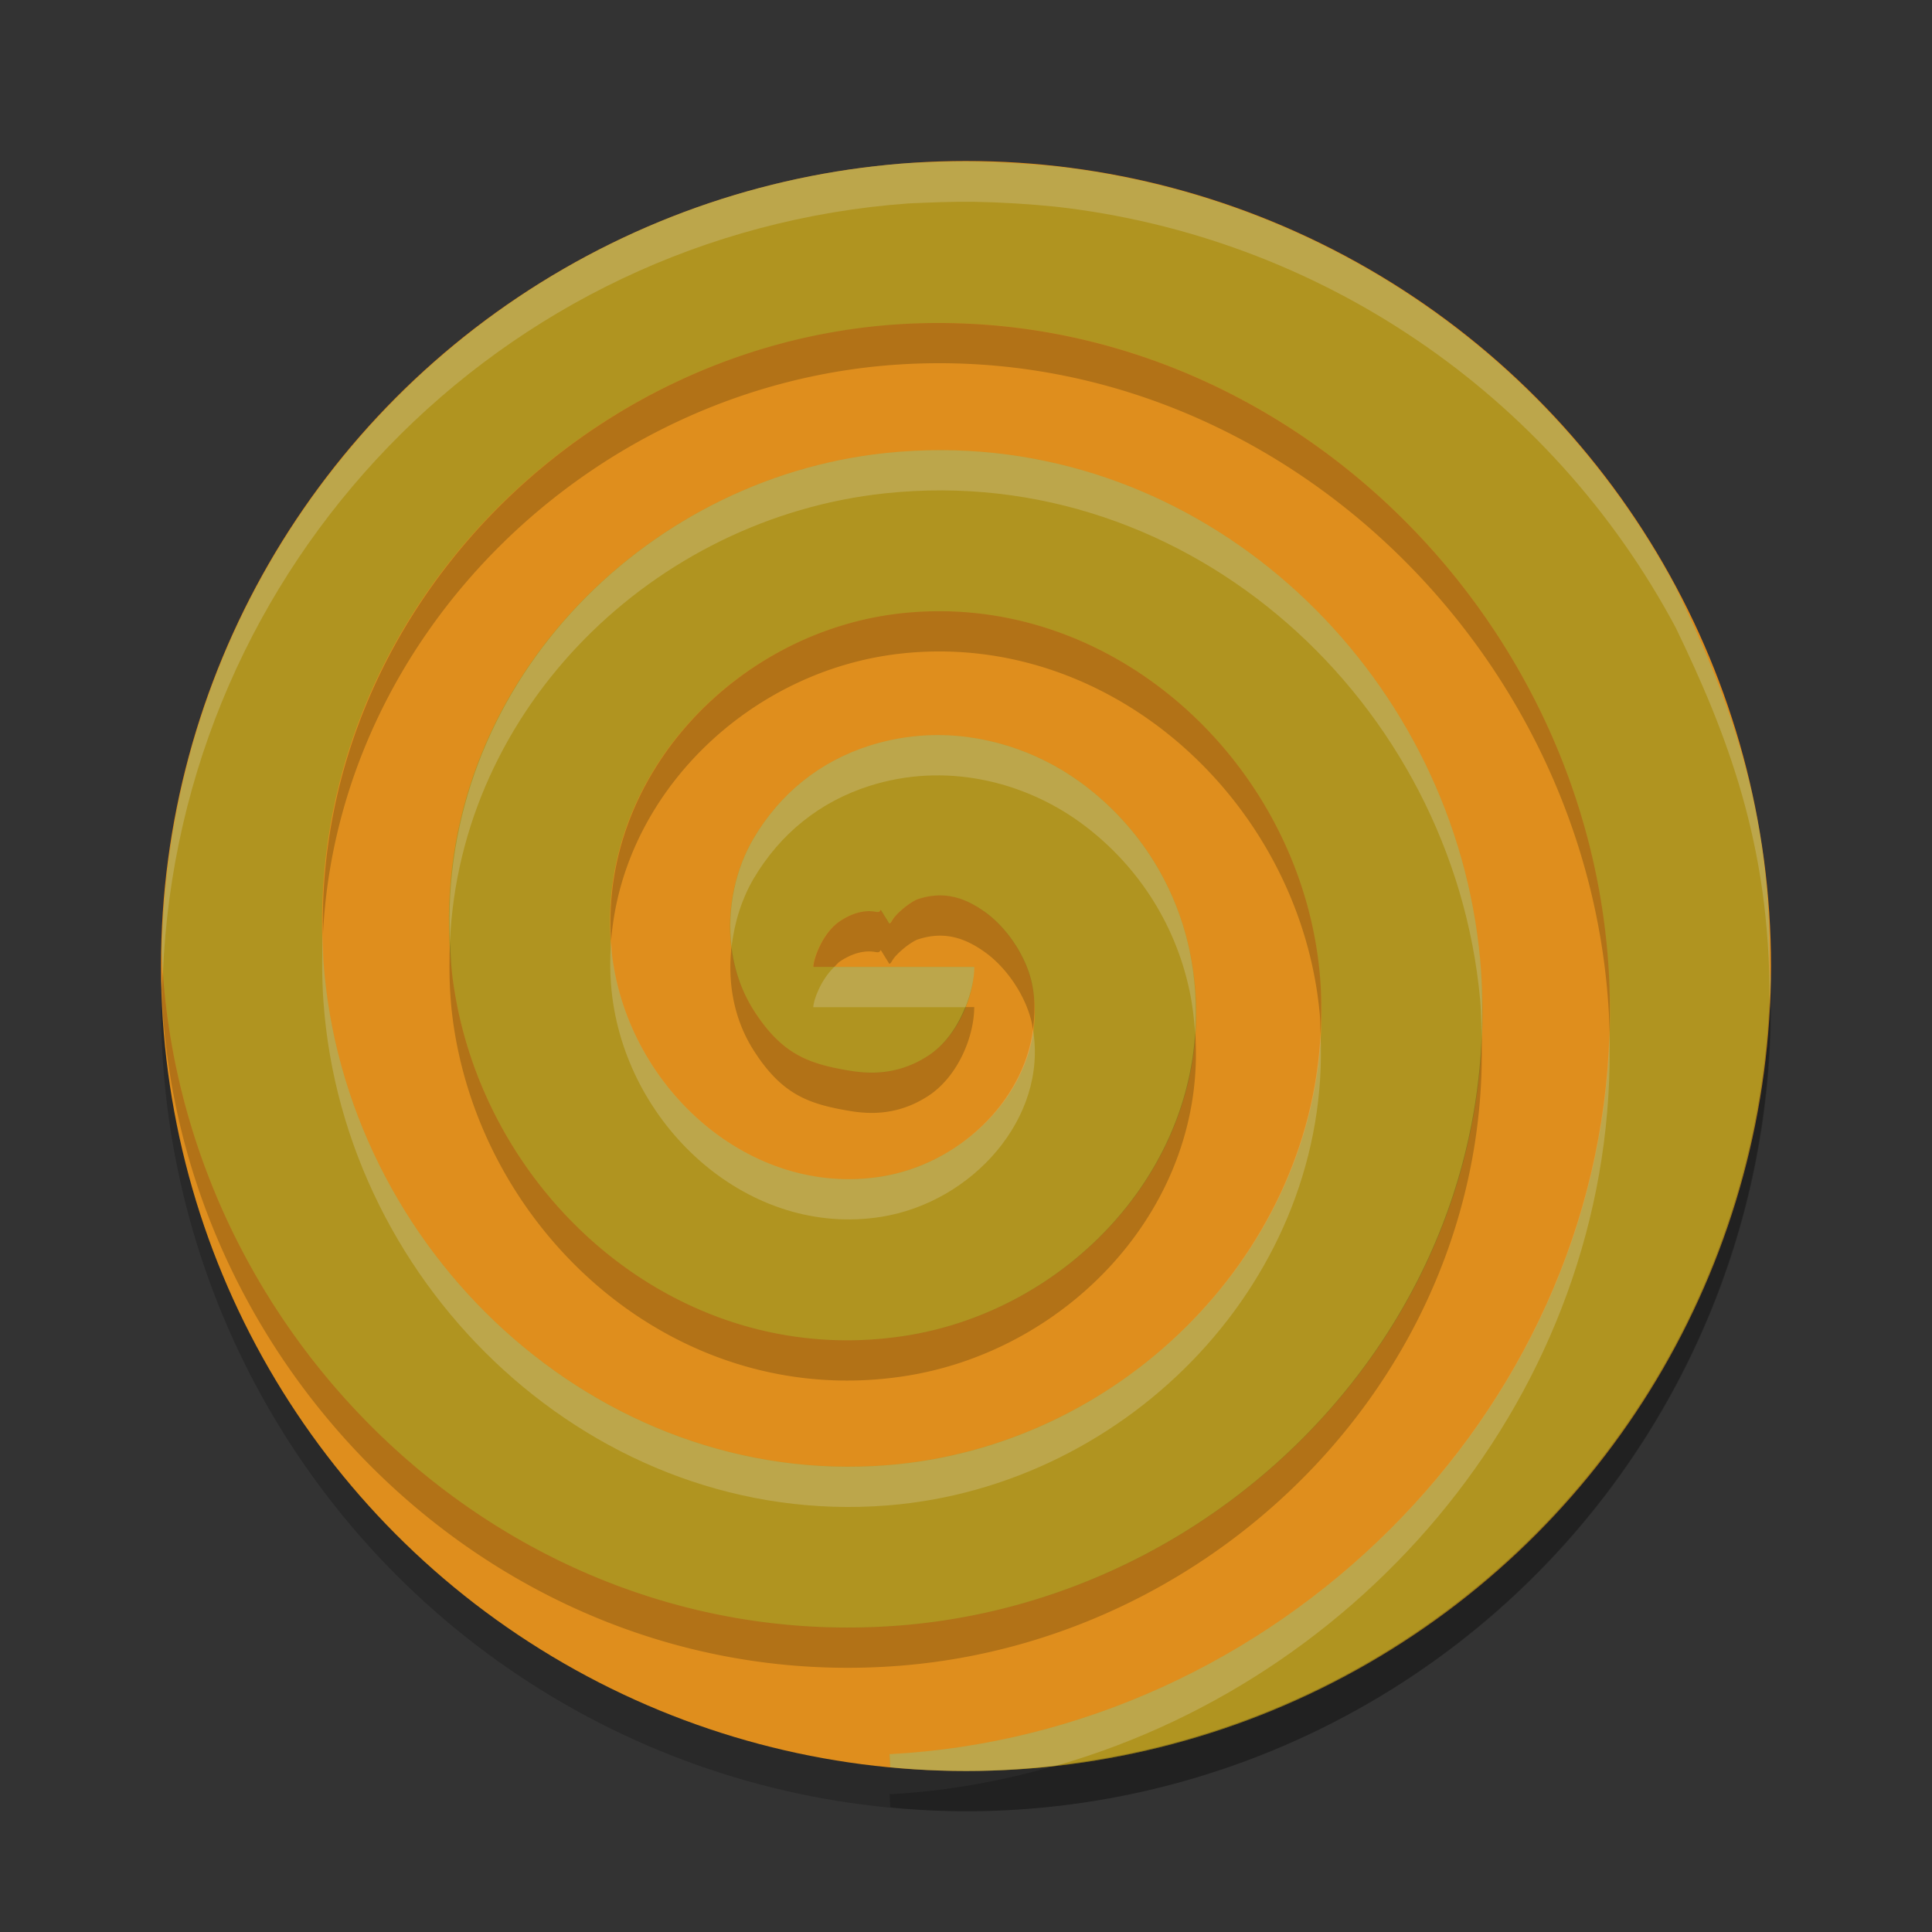 <svg xmlns="http://www.w3.org/2000/svg" width="24" height="24" version="1.1">
 <rect width="100%" height="100%" fill="#333333" stroke="none"/>
 <circle style="opacity:0.2" cx="12" cy="12.5" r="10"/>
 <circle style="fill:#df8e1d" cx="12" cy="12" r="10"/>
 <path style="opacity:0.3;fill:#40a02b;fill-rule:evenodd" d="m 12.104,2.007 c -0.27,-0.005 -0.544,0.007 -0.819,0.02 -5.152,0.373 -9.171,4.608 -9.275,9.772 0.004,0.094 0.006,0.188 0.013,0.283 0.33,4.661 4.386,8.491 9.16,8.111 4.17,-0.332 7.594,-3.985 7.204,-8.272 C 18.052,8.243 14.801,5.224 10.998,5.628 7.812,5.966 5.199,8.819 5.621,12.138 c 0.343,2.692 2.802,4.906 5.64,4.454 2.198,-0.35 4.016,-2.429 3.516,-4.788 -0.181,-0.852 -0.672,-1.594 -1.369,-2.096 C 12.71,9.206 11.745,8.962 10.801,9.263 10.187,9.458 9.692,9.853 9.359,10.418 c -0.333,0.565 -0.44,1.436 0.003,2.131 0.35,0.549 0.681,0.666 1.19,0.752 0.255,0.043 0.606,0.057 0.979,-0.186 0.373,-0.243 0.571,-0.744 0.571,-1.104 h -2 c 0,-0.09 0.107,-0.423 0.338,-0.573 0.231,-0.15 0.392,-0.119 0.443,-0.11 0.102,0.017 -0.011,-0.129 0.162,0.144 0.006,5.5e-4 0.013,0.001 0.036,-0.038 0.057,-0.097 0.242,-0.24 0.324,-0.266 0.301,-0.096 0.556,-0.036 0.832,0.163 0.276,0.199 0.51,0.553 0.581,0.888 0.239,1.124 -0.72,2.214 -1.874,2.397 C 9.315,14.876 7.814,13.523 7.605,11.885 7.334,9.754 9.086,7.842 11.209,7.617 c 2.627,-0.279 4.948,1.876 5.186,4.485 0.284,3.121 -2.274,5.851 -5.37,6.098 C 7.41,18.488 4.271,15.524 4.018,11.941 3.727,7.835 7.097,4.287 11.167,4.028 c 4.598,-0.293 8.555,3.483 8.818,8.041 0.295,5.089 -3.888,9.454 -8.935,9.722 l 0.009,0.162 C 11.372,21.984 11.686,21.999 12,22 c 5.45,-0.004 9.893,-4.371 9.991,-9.819 -0.004,-0.076 -0.01,-0.15 -0.01,-0.227 C 22,10 21.449,8.607 20.815,7.296 19.265,4.39 16.382,2.434 13.108,2.066 12.779,2.034 12.444,2.013 12.104,2.007 Z m -1.058,9.465 c -0.009,-8e-4 -0.009,-0.013 0.002,0.003 -0.002,-0.002 -4.56e-4,-5.5e-4 -0.002,-0.003 z"/>
 <path style="opacity:0.2;fill-rule:evenodd" d="M 12.021,4.021 C 11.739,4.008 11.454,4.01 11.167,4.028 7.21,4.28 3.925,7.643 4.012,11.603 4.198,7.863 7.377,4.77 11.167,4.528 c 4.598,-0.293 8.555,3.483 8.818,8.041 0.005,0.088 0.005,0.174 0.008,0.262 0.007,-0.252 0.007,-0.505 -0.008,-0.762 C 19.738,7.796 16.244,4.211 12.021,4.021 Z m -0.323,3.572 c -0.161,-0.001 -0.324,0.007 -0.488,0.024 C 9.153,7.835 7.451,9.636 7.592,11.686 7.732,9.851 9.322,8.317 11.209,8.117 c 2.627,-0.279 4.948,1.876 5.186,4.485 0.007,0.08 0.005,0.159 0.009,0.239 0.013,-0.244 0.014,-0.49 -0.009,-0.739 C 16.172,9.657 14.118,7.609 11.697,7.593 Z M 11.625,11.125 c -0.071,0.005 -0.143,0.019 -0.218,0.043 -0.082,0.026 -0.267,0.168 -0.324,0.266 -0.023,0.039 -0.03,0.039 -0.036,0.038 -0.173,-0.273 -0.06,-0.126 -0.162,-0.144 -0.051,-0.009 -0.212,-0.04 -0.443,0.11 -0.231,0.15 -0.338,0.484 -0.338,0.573 h 0.26 c 0.026,-0.025 0.048,-0.054 0.078,-0.073 0.231,-0.15 0.392,-0.119 0.443,-0.11 0.102,0.017 -0.011,-0.129 0.162,0.144 0.006,5.5e-4 0.013,0.001 0.036,-0.038 0.057,-0.097 0.242,-0.24 0.324,-0.266 0.301,-0.096 0.556,-0.036 0.832,0.163 0.276,0.199 0.51,0.553 0.581,0.888 0.005,0.024 0.007,0.047 0.011,0.07 0.025,-0.187 0.03,-0.377 -0.011,-0.57 -0.071,-0.335 -0.305,-0.689 -0.581,-0.888 C 12.032,11.182 11.837,11.111 11.625,11.125 Z m -6.035,0.573 c -0.013,0.308 -0.009,0.621 0.031,0.939 0.343,2.692 2.802,4.906 5.64,4.454 2.033,-0.324 3.736,-2.126 3.586,-4.262 -0.123,1.911 -1.714,3.464 -3.586,3.762 C 8.424,17.043 5.964,14.83 5.621,12.138 5.602,11.99 5.597,11.844 5.59,11.698 Z m 3.497,0.065 c -0.048,0.426 0.02,0.884 0.275,1.285 0.35,0.549 0.681,0.666 1.19,0.752 0.255,0.043 0.606,0.057 0.979,-0.186 0.373,-0.243 0.571,-0.744 0.571,-1.104 h -0.111 c -0.094,0.236 -0.244,0.463 -0.46,0.604 -0.373,0.243 -0.725,0.228 -0.979,0.186 C 10.043,13.215 9.712,13.098 9.362,12.549 9.205,12.302 9.12,12.033 9.087,11.764 Z m -7.064,0.32 a 10,10 0 0 0 -0.013,0.215 c 0.004,0.094 0.006,0.188 0.013,0.283 0.33,4.661 4.386,8.491 9.16,8.111 4.017,-0.32 7.332,-3.724 7.222,-7.807 -0.16,3.858 -3.37,7 -7.222,7.307 -4.773,0.38 -8.829,-3.449 -9.16,-8.109 z m 19.958,0.354 a 10,10 0 0 1 -8.835,9.488 c -0.675,0.195 -1.374,0.326 -2.095,0.364 l 0.009,0.162 A 10,10 0 0 0 12,22.5 10,10 0 0 0 21.991,12.681 c -0.004,-0.076 -0.004,-0.151 -0.01,-0.227 -3.66e-4,-0.005 -6e-4,-0.01 -0.001,-0.016 z"/>
 <path style="opacity:0.2;fill:#eff1f5;fill-rule:evenodd" d="M 12.104,2.007 C 11.835,2.002 11.56,2.014 11.285,2.026 6.134,2.4 2.114,6.635 2.01,11.799 c 0.004,0.094 0.006,0.188 0.013,0.283 2.325e-4,0.003 7.4e-4,0.006 9.75e-4,0.01 0.207,-5.069 4.18,-9.197 9.262,-9.565 0.275,-0.012 0.55,-0.024 0.819,-0.02 0.339,0.006 0.674,0.027 1.004,0.06 3.274,0.367 6.156,2.323 7.707,5.229 0.63,1.305 1.178,2.692 1.165,4.632 0.004,-0.082 0.009,-0.164 0.011,-0.247 -0.004,-0.076 -0.01,-0.15 -0.01,-0.227 C 22,10 21.449,8.607 20.815,7.296 19.265,4.39 16.382,2.434 13.108,2.066 12.779,2.034 12.444,2.013 12.104,2.007 Z m -0.4,3.585 C 11.471,5.591 11.236,5.603 10.998,5.628 7.954,5.951 5.44,8.571 5.59,11.698 5.715,8.796 8.118,6.433 10.998,6.128 c 3.803,-0.403 7.054,2.615 7.389,6.293 0.014,0.157 0.013,0.311 0.018,0.466 0.013,-0.318 0.012,-0.639 -0.018,-0.966 C 18.073,8.473 15.196,5.604 11.704,5.592 Z m -0.196,3.543 c -0.234,0.012 -0.471,0.053 -0.707,0.128 -0.614,0.195 -1.109,0.591 -1.441,1.155 -0.215,0.364 -0.333,0.856 -0.272,1.346 0.035,-0.312 0.132,-0.607 0.272,-0.846 0.333,-0.565 0.828,-0.96 1.441,-1.155 0.944,-0.3 1.909,-0.056 2.606,0.445 0.697,0.502 1.188,1.243 1.369,2.096 0.038,0.178 0.058,0.353 0.07,0.526 0.022,-0.333 0.004,-0.676 -0.07,-1.026 -0.181,-0.852 -0.672,-1.594 -1.369,-2.096 C 12.885,9.332 12.21,9.1 11.508,9.135 Z M 4.012,11.603 c -0.014,0.277 -0.014,0.556 0.006,0.839 0.253,3.583 3.393,6.546 7.007,6.259 3.016,-0.24 5.514,-2.839 5.379,-5.858 -0.144,2.802 -2.531,5.132 -5.379,5.358 -3.614,0.288 -6.753,-2.676 -7.007,-6.259 -0.008,-0.114 -0.003,-0.226 -0.006,-0.339 z m 3.58,0.083 c -0.018,0.229 -0.016,0.463 0.014,0.699 0.209,1.638 1.71,2.991 3.341,2.731 1.13,-0.18 2.07,-1.228 1.885,-2.327 -0.119,0.9 -0.929,1.675 -1.885,1.827 -1.631,0.26 -3.132,-1.093 -3.341,-2.731 -0.009,-0.067 -0.009,-0.133 -0.014,-0.199 z m 2.771,0.326 c -0.173,0.166 -0.26,0.422 -0.26,0.5 h 1.889 c 0.069,-0.172 0.111,-0.348 0.111,-0.5 z m 9.63,0.819 c -0.14,4.755 -4.15,8.706 -8.942,8.96 l 0.009,0.162 C 11.372,21.984 11.686,21.999 12,22 c 0.384,-2.75e-4 0.762,-0.028 1.135,-0.07 3.975,-1.146 6.977,-4.842 6.858,-9.099 z"/>
</svg>
